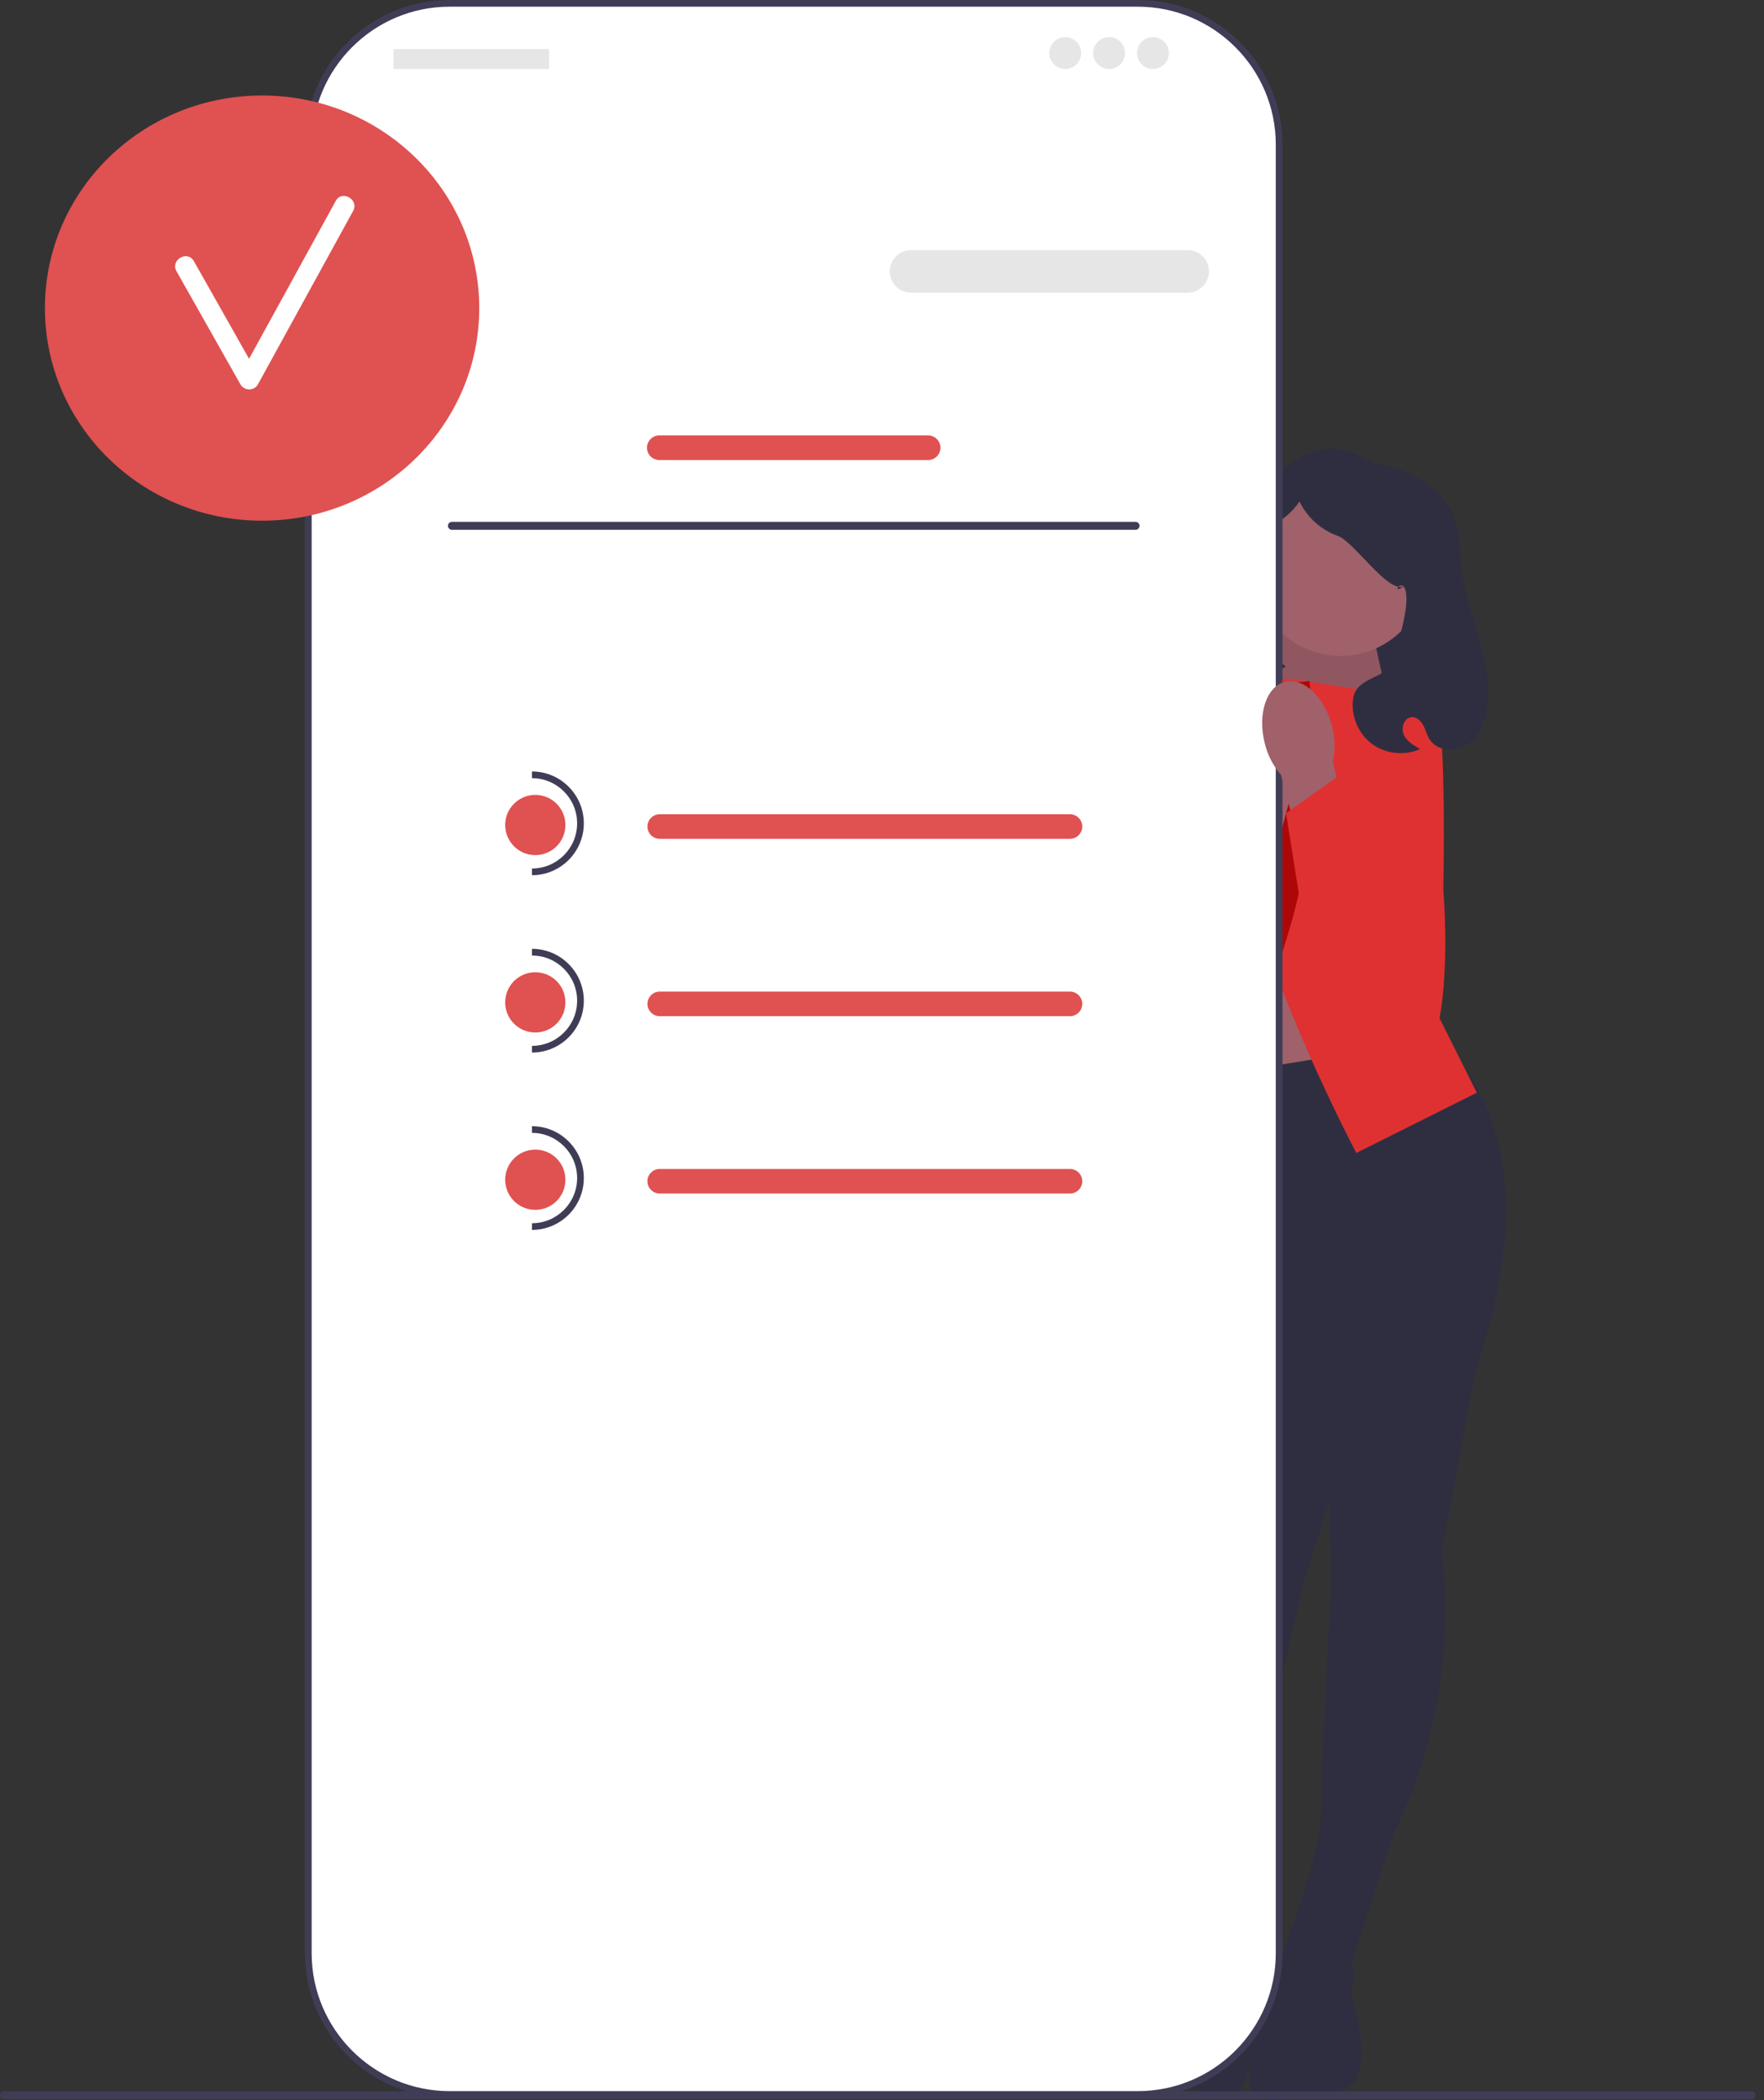 <svg width="210" height="250" viewBox="0 0 210 250" fill="none" xmlns="http://www.w3.org/2000/svg">
<rect x="0" y="0" width="210" height="250" fill="#333333" stroke="none"/>
<g clip-path="url(#clip0_810_79)">
<path d="M167.631 86.38H147.011V79.591C147.011 68.21 156.251 58.971 167.631 58.971H167.631V86.38V86.38Z" fill="#2F2E41"/>
<path d="M163.06 73.706L166.605 89.652L145.83 86.202L154.296 71.121L163.06 73.706Z" fill="#A0616A"/>
<path opacity="0.1" d="M163.06 73.706L166.605 89.652L145.83 86.202L154.296 71.121L163.06 73.706Z" fill="black"/>
<path d="M143.143 137.248H163.061V107.77H143.143V137.248Z" fill="#A0616A"/>
<path d="M176.007 161.349L171.625 184.851C171.625 184.851 174.413 201.184 166.048 217.915L160.471 235.044L152.105 233.849C152.105 233.849 157.284 221.102 157.284 215.525C157.284 209.948 158.479 188.437 158.479 188.437L157.882 163.891L176.007 161.349Z" fill="#2F2E41"/>
<path d="M150.911 233.451C150.911 233.451 160.471 229.866 161.268 235.044L160.869 237.434C160.869 237.434 164.455 248.19 159.276 248.987C154.097 249.783 149.317 250.978 148.919 248.588C148.52 246.198 148.527 243.215 149.52 241.121C150.512 239.028 150.911 233.451 150.911 233.451Z" fill="#2F2E41"/>
<path d="M145.851 157.703L143.523 181.497C143.523 181.497 136.303 196.41 139.685 214.807L140.278 232.812L148.646 233.99C148.646 233.99 147.217 220.306 148.768 214.949C150.319 209.592 155.153 188.597 155.153 188.597L162.554 165.186L145.851 157.703V157.703Z" fill="#2F2E41"/>
<path d="M149.905 233.941C149.905 233.941 141.718 227.838 139.513 232.591L139.231 234.997C139.231 234.997 132.796 244.331 137.549 246.537C142.301 248.742 146.561 251.22 147.608 249.035C148.655 246.85 149.479 243.982 149.108 241.695C148.736 239.408 149.905 233.941 149.905 233.941V233.941Z" fill="#2F2E41"/>
<path d="M171.227 123.704C180.596 132.447 181.291 146.28 175.808 162.743C175.808 162.743 158.28 174.693 145.533 159.556L139.159 128.883L171.227 123.704Z" fill="#2F2E41"/>
<path d="M155.492 81.08L165.45 82.673L164.654 107.77L175.808 130.077L161.467 137.248C161.467 137.248 150.313 116.135 148.321 102.989C146.329 89.844 147.525 80.283 147.525 80.283L155.492 81.08Z" fill="#DF3131"/>
<path d="M147.922 81.877L137.964 83.47L138.76 108.566L136.37 131.671L141.947 138.045C141.947 138.045 153.101 116.932 155.093 103.786C157.085 90.641 155.889 81.08 155.889 81.08L147.922 81.877Z" fill="#AE0707"/>
<path d="M159.873 82.474L162.064 81.877C162.064 81.877 169.832 80.881 171.027 84.068C172.222 87.255 171.824 105.977 171.824 105.977C171.824 105.977 173.879 128.956 165.881 129.218C157.882 129.48 159.475 110.359 159.475 110.359L159.873 82.474Z" fill="#DF3131"/>
<path d="M159.584 78.082C165.278 78.082 169.894 73.467 169.894 67.773C169.894 62.079 165.278 57.463 159.584 57.463C153.89 57.463 149.274 62.079 149.274 67.773C149.274 73.467 153.89 78.082 159.584 78.082Z" fill="#A0616A"/>
<path d="M146.728 83.271L144.537 82.674C144.537 82.674 136.769 81.678 135.574 84.865C134.379 88.052 134.777 106.774 134.777 106.774C134.777 106.774 132.721 129.753 140.72 130.015C148.719 130.277 147.126 111.156 147.126 111.156L146.728 83.271Z" fill="#6C63FF"/>
<path d="M153.628 81.961C151.417 81.4 148.909 83.762 148.027 87.239C147.656 88.623 147.621 90.076 147.926 91.476L146.976 95.427L146.906 95.424L139.409 113.09C137.666 117.198 137.851 121.914 140.074 125.783C141.396 128.084 143.132 129.631 145.171 128.052C148.553 125.431 150.762 110.425 151.771 101.805L154.103 93.043C155.04 91.958 155.702 90.664 156.036 89.27C156.918 85.795 155.84 82.522 153.628 81.961V81.961Z" fill="#A0616A"/>
<path d="M139.846 76.113C140.37 74.519 141.405 73.123 141.868 71.509C142.483 69.367 143.793 74.12 143.921 71.894C144.163 67.665 150.618 56.786 154.303 54.697C157.988 52.607 160.104 53.237 163.858 55.2C163.858 55.2 165.681 55.316 167.949 56.436C170.218 57.556 172.26 59.35 173.143 61.721C173.842 63.6 173.765 65.665 173.998 67.656C174.649 73.205 177.76 78.483 177.092 84.03C176.884 85.76 176.226 87.55 174.811 88.568C173.396 89.586 171.11 89.475 170.179 88.002C169.861 87.499 169.726 86.902 169.454 86.374C169.182 85.845 168.689 85.352 168.095 85.368C167.201 85.393 166.746 86.592 167.098 87.414C167.451 88.236 168.279 88.732 169.057 89.173C167.205 90.006 164.907 89.747 163.288 88.522C161.668 87.296 160.794 85.156 161.092 83.147C161.512 80.317 165.636 80.903 166.121 78.082C166.475 76.029 167.717 72.594 167.379 70.539C167.04 68.483 165.416 70.972 167.127 69.784C165.244 70.692 161.217 64.482 159.246 63.787C157.274 63.091 155.603 61.585 154.707 59.697C152.616 62.727 150.777 61.904 150.028 65.51C149.279 69.115 149.972 77.305 153.055 79.317C151.821 80.159 150.837 81.363 150.258 82.74C149.93 83.52 149.718 84.374 149.173 85.022C148.134 86.259 146.214 86.334 144.684 85.814C142.786 85.169 141.164 83.752 140.27 81.959C139.375 80.165 139.219 78.017 139.846 76.113L139.846 76.113Z" fill="#2F2E41"/>
<path d="M0 249.423C0 249.686 0.211 249.897 0.474 249.897H208.53C208.793 249.897 209.004 249.686 209.004 249.423C209.004 249.16 208.793 248.949 208.53 248.949H0.474C0.211 248.949 0 249.16 0 249.423Z" fill="#3F3D56"/>
<path d="M135.455 0.398H53.527C44.236 0.398 36.704 7.93 36.704 17.221V232.504C36.704 241.795 44.236 249.327 53.526 249.327H135.455C144.746 249.327 152.278 241.795 152.278 232.504V17.221C152.278 7.93 144.746 0.398 135.455 0.398H135.455Z" fill="white"/>
<path d="M135.455 249.725H53.526C44.031 249.725 36.306 242 36.306 232.504V17.221C36.306 7.725 44.031 0 53.526 0H135.455C144.951 0 152.676 7.725 152.676 17.221V232.504C152.676 242 144.951 249.725 135.455 249.725H135.455ZM53.526 0.797C44.47 0.797 37.102 8.165 37.102 17.221V232.504C37.102 241.56 44.47 248.928 53.526 248.928H135.455C144.512 248.928 151.88 241.56 151.88 232.504V17.221C151.88 8.165 144.512 0.797 135.455 0.797H53.526Z" fill="#3F3D56"/>
<path d="M29.934 37.671C29.215 37.671 28.63 38.256 28.63 38.975V49.408C28.63 50.128 29.215 50.713 29.934 50.713C30.653 50.713 31.238 50.128 31.238 49.408V38.975C31.238 38.256 30.653 37.671 29.934 37.671Z" fill="#3F3D56"/>
<path d="M141.39 34.841H108.459C107.062 34.841 105.926 33.704 105.926 32.308C105.926 30.911 107.062 29.774 108.459 29.774H141.39C142.787 29.774 143.923 30.911 143.923 32.308C143.923 33.704 142.787 34.841 141.39 34.841Z" fill="#E6E6E6"/>
<path d="M110.497 54.761H78.486C77.679 54.761 77.022 54.104 77.022 53.297C77.022 52.49 77.679 51.834 78.486 51.834H110.497C111.304 51.834 111.96 52.49 111.96 53.297C111.96 54.104 111.304 54.761 110.497 54.761V54.761Z" fill="#E05151"/>
<path d="M31.2 61.984C45.478 61.984 57.053 50.653 57.053 36.676C57.053 22.699 45.478 11.368 31.2 11.368C16.922 11.368 5.348 22.699 5.348 36.676C5.348 50.653 16.922 61.984 31.2 61.984Z" fill="#E05151"/>
<path d="M39.975 23.91C36.533 30.178 33.091 36.445 29.649 42.712C27.456 38.836 25.274 34.954 23.075 31.081C22.316 29.743 20.25 30.946 21.011 32.287C23.561 36.777 26.083 41.281 28.632 45.77C29.068 46.538 30.265 46.556 30.696 45.77C34.477 38.886 38.258 32.001 42.039 25.117C42.779 23.768 40.716 22.561 39.975 23.91H39.975Z" fill="white"/>
<path d="M65.253 5.839H46.977C46.909 5.839 46.853 5.894 46.853 5.962V8.09C46.853 8.158 46.909 8.214 46.977 8.214H65.253C65.321 8.214 65.376 8.158 65.376 8.09V5.962C65.376 5.894 65.321 5.839 65.253 5.839Z" fill="#E6E6E6"/>
<path d="M126.811 8.214C127.86 8.214 128.711 7.363 128.711 6.314C128.711 5.265 127.86 4.414 126.811 4.414C125.762 4.414 124.911 5.265 124.911 6.314C124.911 7.363 125.762 8.214 126.811 8.214Z" fill="#E6E6E6"/>
<path d="M132.035 8.214C133.085 8.214 133.935 7.363 133.935 6.314C133.935 5.265 133.085 4.414 132.035 4.414C130.986 4.414 130.136 5.265 130.136 6.314C130.136 7.363 130.986 8.214 132.035 8.214Z" fill="#E6E6E6"/>
<path d="M137.259 8.214C138.308 8.214 139.159 7.363 139.159 6.314C139.159 5.265 138.308 4.414 137.259 4.414C136.21 4.414 135.359 5.265 135.359 6.314C135.359 7.363 136.21 8.214 137.259 8.214Z" fill="#E6E6E6"/>
<path d="M53.327 62.595C53.327 62.858 53.538 63.069 53.801 63.069H135.181C135.444 63.069 135.655 62.858 135.655 62.595C135.655 62.332 135.444 62.121 135.181 62.121H53.801C53.538 62.121 53.327 62.332 53.327 62.595V62.595Z" fill="#3F3D56"/>
<path d="M127.377 99.854H78.54C77.733 99.854 77.076 99.197 77.076 98.39C77.076 97.583 77.733 96.927 78.54 96.927H127.377C128.184 96.927 128.841 97.583 128.841 98.39C128.841 99.197 128.184 99.854 127.377 99.854Z" fill="#E05151"/>
<path d="M127.377 120.967H78.54C77.733 120.967 77.076 120.31 77.076 119.503C77.076 118.696 77.733 118.04 78.54 118.04H127.377C128.184 118.04 128.841 118.696 128.841 119.503C128.841 120.31 128.184 120.967 127.377 120.967V120.967Z" fill="#E05151"/>
<path d="M127.377 142.079H78.54C77.733 142.079 77.076 141.423 77.076 140.616C77.076 139.809 77.733 139.152 78.54 139.152H127.377C128.184 139.152 128.841 139.809 128.841 140.616C128.841 141.423 128.184 142.079 127.377 142.079V142.079Z" fill="#E05151"/>
<path d="M63.727 101.794C65.707 101.794 67.312 100.189 67.312 98.209C67.312 96.229 65.707 94.624 63.727 94.624C61.747 94.624 60.142 96.229 60.142 98.209C60.142 100.189 61.747 101.794 63.727 101.794Z" fill="#E05151"/>
<path d="M63.328 104.185V103.388C66.293 103.388 68.706 100.976 68.706 98.01C68.706 95.045 66.293 92.633 63.328 92.633V91.836C66.733 91.836 69.503 94.606 69.503 98.01C69.503 101.415 66.733 104.185 63.328 104.185Z" fill="#3F3D56"/>
<path d="M63.727 122.908C65.707 122.908 67.312 121.303 67.312 119.322C67.312 117.342 65.707 115.737 63.727 115.737C61.747 115.737 60.142 117.342 60.142 119.322C60.142 121.303 61.747 122.908 63.727 122.908Z" fill="#E05151"/>
<path d="M63.328 125.297V124.5C66.293 124.5 68.706 122.088 68.706 119.123C68.706 116.157 66.293 113.745 63.328 113.745V112.948C66.733 112.948 69.503 115.718 69.503 119.123C69.503 122.527 66.733 125.297 63.328 125.297Z" fill="#3F3D56"/>
<path d="M63.727 144.02C65.707 144.02 67.312 142.415 67.312 140.435C67.312 138.455 65.707 136.85 63.727 136.85C61.747 136.85 60.142 138.455 60.142 140.435C60.142 142.415 61.747 144.02 63.727 144.02Z" fill="#E05151"/>
<path d="M63.328 146.41V145.614C66.293 145.614 68.706 143.201 68.706 140.236C68.706 137.271 66.293 134.858 63.328 134.858V134.062C66.733 134.062 69.503 136.831 69.503 140.236C69.503 143.641 66.733 146.41 63.328 146.41Z" fill="#3F3D56"/>
<path d="M152.972 81.165C155.184 80.603 157.691 82.966 158.574 86.442C158.945 87.826 158.98 89.279 158.674 90.679L159.625 94.631L159.695 94.627L167.191 112.293C168.934 116.401 168.75 121.117 166.527 124.986C165.204 127.287 163.468 128.835 161.43 127.255C158.047 124.634 155.838 109.628 154.829 101.008L152.497 92.246C151.561 91.161 150.898 89.867 150.565 88.473C149.683 84.998 150.76 81.726 152.972 81.165V81.165Z" fill="#A0616A"/>
<path d="M161.488 90.846L153.102 96.807L157.295 123.216L162.554 130.018L168.681 127.899L170.472 115.415L168.364 103.342L161.488 90.846Z" fill="#DF3131"/>
</g>
<defs>
<clipPath id="clip0_810_79">
<rect width="209.004" height="250" fill="white"/>
</clipPath>
</defs>
</svg>
